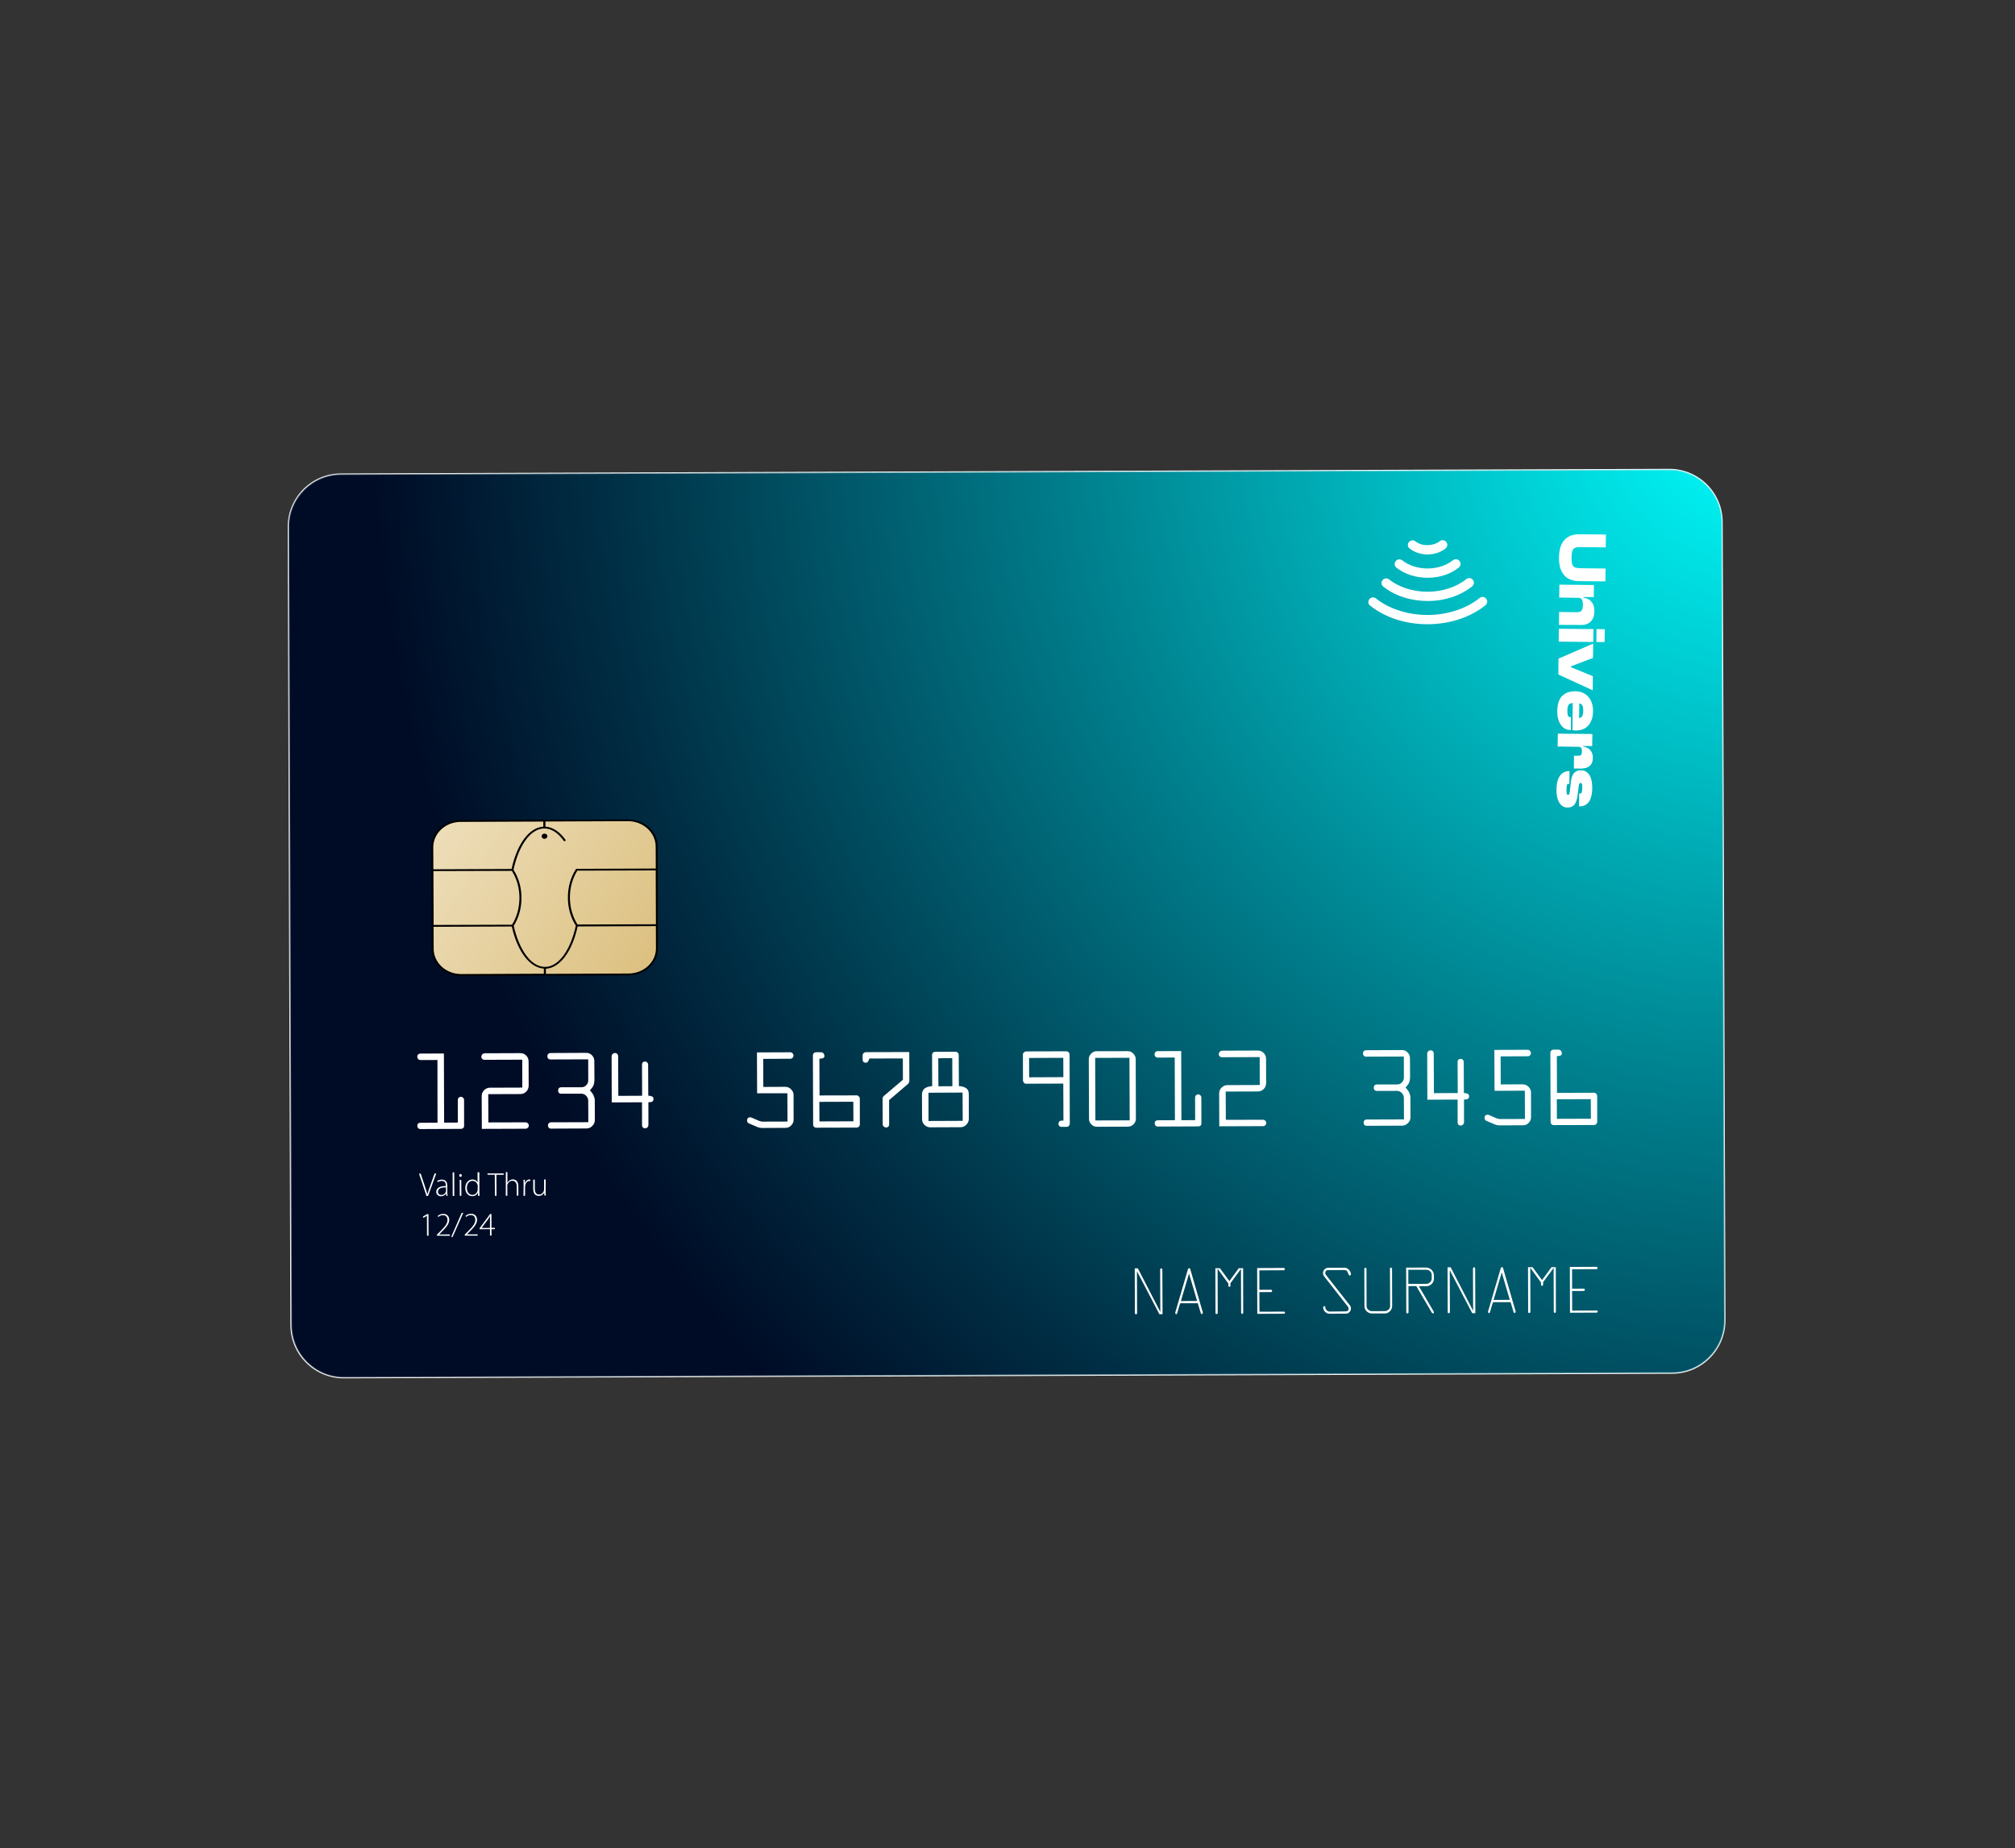 <svg width="931" height="854" viewBox="0 0 931 854" fill="none" xmlns="http://www.w3.org/2000/svg">
<rect x="0" y="0" width="931" height="854" fill="#333333" stroke="none"/>
<path d="M772.638 634.78L158.911 636.895C145.285 636.94 134.21 625.928 134.166 612.302L132.938 243.516C132.893 229.89 143.905 218.815 157.531 218.77L771.213 216.637C784.839 216.592 795.914 227.604 795.959 241.23L797.231 610.034C797.276 623.66 786.264 634.735 772.638 634.78Z" fill="white"/>
<path d="M158.945 636.548C145.515 636.618 134.601 625.721 134.531 612.291L133.258 243.487C133.188 230.057 144.085 219.143 157.515 219.072L771.241 216.957C784.671 216.886 795.585 227.784 795.656 241.214L796.928 610.018C796.999 623.448 786.102 634.362 772.672 634.432L158.945 636.548Z" fill="url(#paint0_radial_394_5138)"/>
<path d="M158.961 636.245C145.745 636.297 134.93 625.542 134.878 612.325L133.606 243.521C133.554 230.305 144.309 219.49 157.525 219.438L771.252 217.323C784.468 217.271 795.283 228.026 795.335 241.243L796.563 610.029C796.614 623.246 785.859 634.061 772.643 634.112L158.961 636.245Z" fill="url(#paint1_radial_394_5138)"/>
<path d="M290.987 450.259L212.526 450.538C205.552 450.575 199.885 444.94 199.893 437.985L199.713 391.985C199.677 385.012 205.311 379.345 212.267 379.353L290.728 379.074C297.701 379.037 303.369 384.672 303.361 391.627L303.54 437.626C303.577 444.6 297.96 450.222 290.987 450.259Z" fill="url(#paint2_linear_394_5138)"/>
<path d="M290.218 378.667L212.852 378.913C205.362 378.953 199.274 384.596 199.301 391.462L199.441 438.477C199.451 445.388 205.608 450.957 213.08 450.963L290.446 450.716C297.936 450.677 304.025 445.034 303.997 438.167L303.857 391.153C303.82 384.179 297.708 378.627 290.218 378.667ZM302.948 391.104L302.993 401.328L266.185 401.468L266.052 401.674C263.632 405.463 262.373 409.967 262.39 414.767C262.379 419.505 263.658 423.978 266.056 427.706C263.552 439.297 257.971 446.79 251.791 446.778C245.592 446.811 239.978 439.341 237.361 427.795C239.719 424.033 240.96 419.573 240.926 414.818C240.937 410.08 239.658 405.607 237.26 401.879C239.764 390.288 245.344 382.795 251.525 382.807C254.776 382.799 257.931 384.866 260.668 388.779L261.467 388.321C258.703 384.345 255.432 382.181 252.011 381.967L252.016 379.598L290.222 379.442C297.223 379.467 302.897 384.692 302.948 391.104ZM266.828 427.186C264.547 423.555 263.331 419.313 263.316 414.771C263.301 410.229 264.472 405.948 266.733 402.302L302.962 402.192L303.057 427.075L266.828 427.186ZM236.583 427.282L200.354 427.393L200.258 402.51L236.488 402.399C238.769 406.03 239.985 410.272 240 414.814C239.997 419.4 238.826 423.681 236.583 427.282ZM212.821 379.778L251.028 379.621L251.022 381.99C244.594 382.345 238.889 389.891 236.368 401.527L200.227 401.673L200.182 391.449C200.176 385.054 205.865 379.77 212.821 379.778ZM200.368 438.481L200.323 428.257L236.463 428.111C239.062 439.702 244.828 447.18 251.278 447.556L251.273 449.925L213.066 450.081C206.093 450.118 200.419 444.893 200.368 438.481ZM290.432 449.834L252.226 449.991L252.231 447.622C258.66 447.267 264.364 439.721 266.886 428.085L303.026 427.939L303.071 438.163C303.123 444.575 297.45 449.815 290.432 449.834Z" fill="black"/>
<path d="M251.565 385.193C250.834 385.215 250.259 385.761 250.253 386.429C250.248 387.097 250.856 387.646 251.586 387.624C252.316 387.602 252.892 387.056 252.898 386.388C252.903 385.72 252.295 385.171 251.565 385.193Z" fill="black"/>
<path d="M632.21 278.223C632.19 277.751 632.383 277.26 632.693 276.867C633.427 275.919 634.771 275.778 635.719 276.513C641.881 281.414 650.632 284.191 659.717 284.161C668.801 284.131 677.505 281.271 683.633 276.314C684.555 275.543 685.927 275.723 686.654 276.628C687.424 277.55 687.244 278.922 686.34 279.648C679.387 285.26 669.91 288.383 659.73 288.445C649.568 288.463 640.085 285.449 633.065 279.848C632.493 279.468 632.222 278.846 632.21 278.223Z" fill="white"/>
<path d="M638.3 269.437C638.279 268.965 638.473 268.474 638.782 268.081C639.517 267.133 640.861 266.992 641.809 267.726C646.397 271.389 652.909 273.439 659.669 273.421C666.428 273.404 672.936 271.276 677.477 267.601C678.399 266.83 679.772 267.01 680.498 267.915C681.269 268.837 681.089 270.209 680.184 270.935C674.819 275.265 667.52 277.7 659.682 277.705C651.845 277.711 644.574 275.362 639.154 271.062C638.582 270.682 638.312 270.06 638.3 269.437Z" fill="white"/>
<path d="M644.39 260.65C644.37 260.178 644.563 259.687 644.873 259.294C645.607 258.346 646.951 258.205 647.899 258.939C650.886 261.302 655.186 262.686 659.621 262.681C664.056 262.675 668.324 261.263 671.322 258.887C672.244 258.117 673.616 258.296 674.343 259.201C675.113 260.123 674.934 261.496 674.029 262.222C670.251 265.27 665.148 266.971 659.635 266.964C654.167 266.975 649.046 265.319 645.227 262.32C644.673 261.895 644.402 261.273 644.39 260.65Z" fill="white"/>
<path d="M650.48 251.864C650.46 251.392 650.653 250.901 650.963 250.507C651.697 249.559 653.041 249.419 653.989 250.153C655.402 251.277 657.463 251.934 659.591 251.896C661.72 251.858 663.774 251.224 665.201 250.085C666.124 249.314 667.496 249.494 668.222 250.399C668.993 251.321 668.813 252.693 667.909 253.42C665.718 255.186 662.811 256.154 659.649 256.197C656.506 256.196 653.579 255.249 651.379 253.507C650.763 253.109 650.492 252.487 650.48 251.864Z" fill="white"/>
<path d="M213.791 520.214C213.794 520.73 213.537 520.99 212.958 521.02L194.318 521.1C193.802 521.103 193.542 520.846 193.512 520.267C193.492 519.795 193.749 519.535 194.31 519.55L202.878 519.523L202.754 489.216L194.293 489.234C193.732 489.219 193.428 488.945 193.443 488.383C193.44 487.867 193.759 487.58 194.32 487.595L204.375 487.587L204.472 519.532L212.158 519.519L212.117 508.368C212.143 508.172 212.213 507.994 212.373 507.851C212.532 507.707 212.719 507.626 212.915 507.652C213.111 507.677 213.289 507.748 213.433 507.907C213.621 508.084 213.702 508.271 213.659 508.512L213.791 520.214Z" fill="white"/>
<path d="M212.926 521.626L194.286 521.706C193.404 521.719 192.813 521.126 192.817 520.199C192.804 519.318 193.362 518.816 194.244 518.803L202.143 518.77L202.116 489.79L194.323 489.813C193.397 489.809 192.806 489.215 192.81 488.289C192.796 487.407 193.39 486.816 194.361 486.838L205.101 486.79L205.198 518.736L211.548 518.712L211.519 508.185C211.518 507.926 211.614 507.552 211.968 507.176C212.27 506.934 212.581 506.799 212.946 506.788C213.204 506.787 213.579 506.882 213.955 507.237C214.259 507.511 214.421 507.884 214.414 508.294L214.432 520.157C214.428 521.083 213.852 521.63 212.926 521.626ZM194.19 520.379C194.19 520.379 194.234 520.397 194.297 520.37L212.919 520.334C213.026 520.325 213.071 520.342 213.088 520.298C213.088 520.298 213.106 520.253 213.079 520.191L213.061 508.328C213.078 508.283 213.034 508.266 213.007 508.204C212.98 508.141 212.935 508.124 212.935 508.124C212.935 508.124 212.873 508.151 212.855 508.195L212.873 520.058L203.896 520.079L203.799 488.133L194.412 488.147C194.261 488.139 194.199 488.166 194.199 488.166C194.199 488.166 194.181 488.21 194.208 488.273C194.217 488.379 194.244 488.442 194.244 488.442C194.244 488.442 194.289 488.459 194.396 488.45L203.525 488.437L203.638 520.08L194.402 520.102C194.358 520.084 194.295 520.112 194.295 520.112L194.278 520.156C194.163 520.317 194.207 520.335 194.19 520.379Z" fill="white"/>
<path d="M242.865 519.294C243.017 519.302 243.195 519.372 243.339 519.532C243.482 519.692 243.608 519.896 243.609 520.154C243.629 520.626 243.372 520.886 242.856 520.888L223.29 520.964L223.231 506.457C223.217 505.575 223.561 504.834 224.155 504.243C224.766 503.608 225.512 503.283 226.376 503.314L241.962 503.268L241.904 489.018L223.843 489.069C223.282 489.054 222.978 488.779 222.993 488.218C223.001 488.067 223.071 487.888 223.248 487.7C223.425 487.512 223.612 487.431 223.87 487.43L240.337 487.37C241.219 487.356 241.915 487.682 242.551 488.293C243.142 488.887 243.466 489.633 243.48 490.515L243.521 501.665C243.534 502.547 243.218 503.35 242.624 503.941C242.013 504.577 241.284 504.857 240.447 504.888L224.862 504.934L224.911 519.335L242.865 519.294Z" fill="white"/>
<path d="M242.85 521.556L222.616 521.627L222.563 506.452C222.557 505.418 222.927 504.481 223.68 503.747C224.433 503.013 225.321 502.59 226.399 502.602L241.316 502.55L241.293 489.654L223.9 489.71C222.974 489.706 222.383 489.112 222.387 488.186C222.403 487.883 222.526 487.571 222.818 487.222C223.11 486.873 223.528 486.728 223.955 486.69L240.422 486.631C241.455 486.625 242.392 486.994 243.127 487.747C243.861 488.501 244.222 489.416 244.227 490.449L244.268 501.599C244.256 502.677 243.887 503.614 243.178 504.366C242.47 505.118 241.537 505.523 240.504 505.529L225.586 505.581L225.646 518.646L242.933 518.599C243.236 518.615 243.548 518.738 243.852 519.013C244.085 519.208 244.309 519.554 244.339 520.133C244.263 520.979 243.687 521.525 242.85 521.556ZM223.918 520.284L242.861 520.22C242.906 520.238 242.906 520.238 242.923 520.193L242.941 520.149C242.931 520.042 242.931 520.042 242.887 520.024C242.842 520.007 242.798 519.989 242.815 519.945L224.237 519.998L224.195 505.187C223.992 505.571 223.896 505.946 223.872 506.4L223.918 520.284ZM225.063 504.292L240.39 504.247C240.862 504.227 241.307 504.144 241.671 503.875L226.344 503.92C225.872 503.94 225.471 504.04 225.063 504.292ZM242.583 489.389L242.636 502.864C242.821 502.524 242.873 502.132 242.897 501.678L242.856 490.528C242.818 490.1 242.701 489.745 242.583 489.389ZM223.697 488.393C223.697 488.393 223.742 488.41 223.848 488.401L241.562 488.317C241.223 488.131 240.804 488.018 240.394 488.011L223.927 488.071C223.82 488.081 223.82 488.081 223.758 488.108C223.678 488.179 223.66 488.224 223.66 488.224C223.67 488.331 223.652 488.375 223.697 488.393C223.652 488.375 223.652 488.375 223.697 488.393Z" fill="white"/>
<path d="M274.179 517.66C274.193 518.542 273.867 519.238 273.211 519.856C272.555 520.474 271.826 520.754 270.945 520.768L254.629 520.836C254.113 520.838 253.853 520.581 253.85 520.065C253.847 519.548 254.104 519.289 254.683 519.259L272.442 519.192L272.403 508.559C272.38 507.57 272.046 506.717 271.285 505.902C270.568 505.104 269.631 504.735 268.554 504.723L259.167 504.736C258.712 504.712 258.497 504.473 258.495 503.956C258.509 503.395 258.722 503.118 259.238 503.115L268.625 503.101C269.703 503.113 270.636 502.708 271.362 501.911C272.088 501.115 272.467 500.285 272.444 499.296L272.425 488.876L254.363 488.927C253.847 488.929 253.587 488.672 253.557 488.094C253.555 487.577 253.811 487.317 254.39 487.288L270.813 487.21C271.694 487.197 272.391 487.522 273.026 488.134C273.617 488.727 273.942 489.474 273.938 490.4L273.992 499.03C274.006 499.911 273.858 500.678 273.577 501.392C273.296 502.106 272.659 502.938 271.639 503.825C272.66 504.897 273.324 505.828 273.666 506.53C274.008 507.232 274.154 507.908 274.149 508.576L274.179 517.66Z" fill="white"/>
<path d="M270.939 521.436L254.624 521.504C253.742 521.517 253.196 520.941 253.182 520.06C253.169 519.178 253.762 518.587 254.689 518.591L271.824 518.537L271.78 508.571C271.794 507.752 271.451 507.05 270.851 506.349C270.233 505.694 269.475 505.395 268.61 505.364L259.223 505.377C258.556 505.372 257.877 505.002 257.889 503.924C257.874 502.784 258.593 502.397 259.261 502.403L268.648 502.389C269.574 502.393 270.321 502.068 270.887 501.415C271.499 500.78 271.78 500.066 271.793 499.246L271.769 489.494L254.375 489.55C253.494 489.564 252.903 488.97 252.907 488.044C252.893 487.162 253.487 486.571 254.413 486.575L270.836 486.498C271.869 486.492 272.761 486.844 273.495 487.597C274.23 488.35 274.608 489.221 274.596 490.299L274.651 498.928C274.647 499.855 274.491 500.773 274.192 501.531C273.929 502.201 273.371 502.961 272.583 503.784C273.399 504.724 273.964 505.514 274.261 506.198C274.613 507.006 274.831 507.762 274.808 508.475L274.838 517.559C274.843 518.592 274.429 519.512 273.676 520.246C272.888 521.069 272.017 521.448 270.939 521.436ZM254.528 520.177C254.528 520.177 254.572 520.195 254.634 520.168L270.95 520.1C271.36 520.107 271.76 520.007 272.089 519.827L254.695 519.883C254.589 519.892 254.544 519.874 254.526 519.919C254.526 519.919 254.509 519.964 254.536 520.026C254.501 520.115 254.545 520.133 254.528 520.177ZM259.199 504.131L268.586 504.117C269.877 504.11 270.931 504.577 271.808 505.489C272.641 506.384 273.101 507.442 273.116 508.582L273.17 518.913C273.418 518.546 273.531 518.127 273.511 517.655L273.481 508.571C273.478 508.054 273.359 507.441 273.044 506.801C272.729 506.161 272.137 505.309 271.143 504.299L270.668 503.803L271.165 503.329C272.104 502.513 272.706 501.771 272.952 501.146C273.198 500.521 273.328 499.799 273.324 499.024L273.27 490.395C273.259 490.03 273.203 489.647 273.068 489.336L273.112 499.302C273.127 500.442 272.66 501.495 271.837 502.408C270.969 503.303 269.911 503.763 268.62 503.769L259.233 503.783C259.188 503.766 259.188 503.766 259.171 503.81C259.171 503.81 259.136 503.899 259.145 504.006C259.217 504.086 259.217 504.086 259.199 504.131ZM254.262 488.268C254.262 488.268 254.306 488.286 254.369 488.259L272.065 488.219C271.681 488.016 271.306 487.92 270.852 487.896L254.429 487.973C254.323 487.983 254.278 487.965 254.26 488.01C254.26 488.01 254.243 488.055 254.27 488.117C254.235 488.206 254.262 488.268 254.262 488.268Z" fill="white"/>
<path d="M298.816 519.89C298.819 520.407 298.562 520.666 298.046 520.669C297.574 520.689 297.314 520.433 297.329 519.871L297.279 508.614L283.288 508.67L283.223 488.026C283.205 487.812 283.337 487.607 283.514 487.419C283.736 487.249 283.923 487.167 284.181 487.166C284.377 487.192 284.555 487.262 284.699 487.422C284.842 487.581 284.906 487.812 284.934 488.133L285.016 507.031L297.306 506.975L297.245 491.951C297.242 491.435 297.499 491.175 297.971 491.155C298.167 491.18 298.345 491.251 298.506 491.366C298.649 491.525 298.775 491.729 298.75 491.925L298.811 506.95C299.434 506.938 299.933 506.979 300.281 507.013C300.628 507.047 300.851 507.135 300.968 507.232C301.084 507.33 301.155 507.409 301.165 507.516C301.174 507.623 301.157 507.668 301.184 507.73C301.195 508.095 301.107 508.318 300.92 508.399C300.716 508.525 300.396 508.553 299.968 508.591L298.828 508.606L298.816 519.89Z" fill="white"/>
<path d="M298.04 521.338C297.159 521.351 296.657 520.793 296.643 519.911L296.632 509.34L282.641 509.395L282.582 488.083C282.599 487.781 282.668 487.344 283.129 486.958C283.448 486.672 283.803 486.554 284.213 486.561C284.471 486.559 284.846 486.655 285.222 487.01C285.464 487.311 285.626 487.684 285.602 488.139L285.689 506.369L296.688 506.32L296.621 491.964C296.608 491.082 297.139 490.518 298.021 490.505C298.386 490.494 298.698 490.617 299.002 490.892C299.307 491.166 299.469 491.539 299.462 491.949L299.529 506.305C299.894 506.294 300.179 506.355 300.42 506.399C300.857 506.467 301.169 506.591 301.419 506.741C301.83 507.006 301.903 507.344 301.922 507.557L301.941 507.771C301.963 508.501 301.626 508.832 301.342 509.03C301.058 509.227 300.613 509.31 300.052 509.295L299.58 509.315L299.591 519.887C299.498 520.778 298.967 521.342 298.04 521.338ZM297.989 520.029C298.033 520.046 298.14 520.037 298.158 519.992C298.158 519.992 298.175 519.948 298.148 519.885L298.086 508.005L299.894 507.995C300.214 507.967 300.366 507.975 300.473 507.966C300.473 507.966 300.49 507.921 300.463 507.859C300.418 507.841 300.285 507.789 300.133 507.78C299.848 507.72 299.393 507.695 298.77 507.708L298.102 507.702L298.091 492.027C298.108 491.983 298.108 491.983 298.064 491.965C297.948 491.868 297.93 491.913 297.93 491.913C297.93 491.913 297.912 491.957 297.939 492.019L297.995 507.712L284.325 507.739L284.248 488.173C284.239 488.066 284.229 487.959 284.202 487.897C284.158 487.879 284.113 487.862 283.971 487.96C283.909 487.987 283.891 488.032 283.891 488.032L283.961 508.008L297.952 507.952L298.015 519.833C297.962 519.967 298.006 519.984 297.989 520.029Z" fill="white"/>
<path d="M366.098 517.373C366.111 518.254 365.785 518.951 365.174 519.586C364.58 520.177 363.834 520.502 362.97 520.471L352.23 520.518C351.303 520.514 350.447 520.332 349.768 519.961L346.323 518.501C346.011 518.378 345.796 518.139 345.802 517.729C345.8 517.212 346.012 516.935 346.484 516.915C346.742 516.913 347.099 517.054 347.483 517.257L350.349 518.489C351.152 518.805 351.767 518.944 352.239 518.924L364.467 518.895L364.418 504.494L350.427 504.55L350.379 487.005L365.145 486.946C365.359 486.927 365.564 487.059 365.707 487.219C365.851 487.378 365.914 487.61 365.951 487.779C365.943 487.93 365.872 488.108 365.802 488.287C365.67 488.493 365.483 488.574 365.18 488.557L351.964 488.609L352.003 502.903L362.895 502.864C363.67 502.86 364.429 503.158 365.047 503.814C365.682 504.425 366.007 505.172 366.02 506.053L366.098 517.373Z" fill="white"/>
<path d="M363.009 521.157L352.269 521.204C351.236 521.21 350.29 520.992 349.478 520.569L346.077 519.126C345.524 518.96 345.174 518.409 345.179 517.741C345.191 516.664 345.866 516.259 346.534 516.265C346.899 516.254 347.363 516.385 347.863 516.685L350.684 517.899C351.532 518.233 352.031 518.275 352.289 518.274L363.849 518.24L363.789 505.175L349.815 505.186L349.734 486.288L365.168 486.233C365.578 486.24 365.979 486.398 366.248 486.762C366.49 487.063 366.608 487.419 366.636 487.74C366.638 487.998 366.559 488.328 366.347 488.605C366.215 488.811 365.905 489.204 365.175 489.226L352.626 489.283L352.677 502.241L362.901 502.196C363.871 502.218 364.764 502.569 365.498 503.322C366.277 504.093 366.656 504.964 366.661 505.997L366.676 517.343C366.682 518.376 366.33 519.269 365.577 520.003C364.975 520.745 364.06 521.106 363.009 521.157ZM346.523 517.601C346.506 517.645 346.506 517.645 346.515 517.752C346.525 517.859 346.552 517.921 346.552 517.921L346.641 517.956L350.086 519.417C350.765 519.787 351.487 519.917 352.307 519.93L363.047 519.883C363.457 519.89 363.812 519.772 364.168 519.654L352.35 519.69C351.833 519.692 351.129 519.518 350.263 519.229L347.353 517.979C346.781 517.599 346.585 517.574 346.523 517.601ZM365.124 504.927L365.204 518.464C365.389 518.125 365.423 517.777 365.43 517.368L365.414 506.021C365.377 505.594 365.304 505.256 365.124 504.927ZM351.162 503.861L364.076 503.793C363.736 503.608 363.362 503.512 362.952 503.505L351.392 503.539L351.346 487.954L365.23 487.907C365.275 487.925 365.292 487.88 365.292 487.88C365.327 487.791 365.345 487.746 365.345 487.746C365.345 487.746 365.318 487.684 365.246 487.604L351.104 487.652L351.162 503.861Z" fill="white"/>
<path d="M396.586 519.537C396.56 519.733 396.49 519.911 396.33 520.055C396.153 520.242 395.966 520.324 395.815 520.316L377.237 520.369C376.676 520.354 376.372 520.079 376.386 519.518L376.272 487.617C376.298 487.421 376.368 487.243 376.483 487.082C376.643 486.938 376.847 486.813 377.15 486.829L379.412 486.844C379.715 486.86 379.92 486.992 380.073 487.259C380.226 487.525 380.289 487.756 380.264 487.952C380.256 488.104 380.158 488.22 379.954 488.346C379.75 488.472 379.26 488.537 378.503 488.496L377.88 488.508L377.949 506.783L395.797 506.752C395.948 506.76 396.127 506.83 396.27 506.99C396.458 507.167 396.522 507.398 396.505 507.701L396.586 519.537ZM394.987 518.752L394.95 508.377L377.922 508.422L377.959 518.797L394.987 518.752Z" fill="white"/>
<path d="M395.792 521.028L377.214 521.081C376.288 521.077 375.697 520.484 375.701 519.558L375.587 487.657C375.576 487.291 375.699 486.979 375.973 486.675C376.168 486.442 376.514 486.218 377.138 486.206L379.4 486.22C379.961 486.235 380.372 486.5 380.651 486.971C380.813 487.344 380.903 487.637 380.932 487.958C380.951 488.172 380.82 488.635 380.287 488.941C380.083 489.067 379.682 489.167 378.587 489.199L378.65 506.183L395.829 506.146C396.15 506.118 396.489 506.303 396.794 506.577C397.026 506.772 397.233 507.163 397.263 507.742L397.281 519.604C397.282 519.863 397.186 520.237 396.832 520.613C396.45 520.927 396.05 521.027 395.792 521.028ZM377.073 519.737C377.073 519.737 377.118 519.755 377.225 519.746L395.803 519.692C395.803 519.692 395.803 519.692 395.883 519.621C395.9 519.576 395.962 519.549 395.962 519.549L395.927 507.731C395.917 507.624 395.908 507.517 395.863 507.5C395.819 507.482 395.836 507.437 395.792 507.42L377.365 507.481L377.307 487.87L378.598 487.863C379.221 487.851 379.542 487.823 379.649 487.813C379.622 487.751 379.594 487.689 379.567 487.627L377.261 487.594C377.154 487.604 377.092 487.631 377.092 487.631C377.074 487.675 377.012 487.702 377.056 487.72L377.171 519.621C377.046 519.675 377.073 519.737 377.073 519.737ZM395.65 519.426L377.268 519.505L377.242 507.793L395.624 507.715L395.65 519.426ZM378.615 518.18L394.307 518.124L394.26 509.084L378.567 509.14L378.615 518.18Z" fill="white"/>
<path d="M410.167 519.474C410.152 520.035 409.895 520.295 409.379 520.297C409.121 520.299 408.897 520.211 408.71 520.034C408.522 519.857 408.44 519.67 408.484 519.429L408.423 507.807C408.429 507.397 408.552 507.085 408.774 506.915L417.844 499.199L417.787 488.352L401.124 488.386C400.888 489.117 400.721 489.67 400.571 489.921C400.421 490.171 400.217 490.296 400.003 490.315C399.442 490.301 399.183 490.044 399.18 489.527L399.161 487.612C399.142 487.399 399.274 487.193 399.452 487.005C399.629 486.817 399.86 486.754 400.074 486.735L419.453 486.74L419.502 499.44C419.504 499.698 419.398 499.966 419.186 500.243L410.178 507.932L410.167 519.474Z" fill="white"/>
<path d="M409.418 520.983C409.008 520.976 408.607 520.818 408.303 520.544C407.998 520.269 407.836 519.896 407.843 519.486L407.782 507.864C407.769 507.241 407.963 506.75 408.344 506.436L417.175 498.935L417.141 489.077L401.662 489.113C401.496 489.667 401.338 490.068 401.188 490.318C400.835 490.952 400.328 491.062 400.07 491.063C399.143 491.059 398.535 490.51 398.584 489.602L398.565 487.687C398.571 487.277 398.729 486.876 399.049 486.589C399.368 486.302 399.723 486.185 400.088 486.174L420.109 486.122L420.153 499.49C420.146 499.899 419.97 500.346 419.661 500.739L419.581 500.811L410.794 508.329L410.818 519.524C410.849 520.361 410.3 520.97 409.418 520.983ZM400.64 487.783L418.443 487.734L418.479 499.552L409.231 507.456C409.151 507.528 409.143 507.679 409.135 507.83L409.196 519.453C409.179 519.497 409.223 519.515 409.25 519.577C409.295 519.595 409.322 519.657 409.429 519.647C409.474 519.665 409.536 519.638 409.536 519.638C409.536 519.638 409.553 519.593 409.544 519.486L409.508 507.668L418.694 499.791C418.773 499.72 418.826 499.586 418.817 499.479L418.762 487.447L400.095 487.465C400.051 487.448 399.988 487.475 399.909 487.546C399.829 487.618 399.829 487.618 399.873 487.636L399.892 489.55C399.875 489.595 399.902 489.657 399.902 489.657C399.902 489.657 399.947 489.675 400.009 489.648L400.026 489.603C400.079 489.469 400.264 489.13 400.527 488.202L400.64 487.783Z" fill="white"/>
<path d="M447.035 517.09C447.048 517.971 446.722 518.668 446.067 519.286C445.411 519.904 444.682 520.184 443.863 520.17L429.871 520.226C428.99 520.239 428.276 519.958 427.64 519.347C427.005 518.736 426.725 518.007 426.694 517.17L426.651 505.762C426.641 505.396 426.719 505.066 426.797 504.737C426.893 504.362 427.079 504.023 427.398 503.736C427.734 503.405 428.187 503.171 428.792 502.945C429.396 502.719 430.251 502.643 431.346 502.611L431.302 487.542C431.3 487.025 431.557 486.766 432.135 486.736L441.433 486.687C441.647 486.668 441.852 486.801 442.04 486.978C442.228 487.155 442.292 487.386 442.311 487.6L442.372 502.624C443.36 502.601 444.145 502.704 444.742 502.888C445.34 503.072 445.813 503.309 446.162 503.602C446.511 503.894 446.736 504.24 446.791 504.622C446.891 505.023 446.947 505.405 446.913 505.753L447.035 517.09ZM445.466 518.585L445.417 504.184L428.327 504.256L428.376 518.657L445.466 518.585ZM440.733 502.597L440.694 488.303L432.901 488.326L432.94 502.62L440.733 502.597Z" fill="white"/>
<path d="M443.902 520.855L429.911 520.911C428.878 520.917 427.94 520.547 427.189 519.839C426.437 519.13 426.031 518.197 426.026 517.164L425.983 505.756C425.99 505.346 426.042 504.954 426.155 504.535C426.286 504.071 426.569 503.615 426.941 503.195C427.357 502.792 427.89 502.486 428.601 502.251C429.143 502.052 429.847 501.968 430.701 501.892L430.652 487.492C430.639 486.61 431.232 486.019 432.158 486.023L441.456 485.974C441.866 485.981 442.267 486.139 442.554 486.458C442.841 486.777 442.958 487.133 442.969 487.498L443.036 501.854C443.793 501.895 444.426 501.989 444.934 502.138C445.621 502.357 446.184 502.63 446.604 503.002C447.07 503.392 447.348 503.862 447.458 504.369C447.54 504.814 447.623 505.259 447.616 505.669L447.631 517.015C447.636 518.048 447.223 518.968 446.47 519.702C445.761 520.454 444.89 520.832 443.902 520.855ZM428.78 519.332C429.12 519.517 429.512 519.568 429.921 519.575L443.913 519.519C444.322 519.526 444.66 519.453 444.989 519.273L428.78 519.332ZM427.633 504.447C427.536 504.563 427.483 504.697 427.43 504.831C427.369 505.116 427.309 505.401 427.292 505.704L427.335 517.113C427.31 517.567 427.41 517.967 427.635 518.314L427.633 504.447ZM446.087 504.448L446.159 518.136C446.344 517.797 446.422 517.467 446.429 517.057L446.414 505.711C446.43 505.408 446.357 505.07 446.284 504.732C446.168 504.634 446.141 504.572 446.087 504.448ZM429.005 517.977L444.804 517.912L444.744 504.847L428.989 504.93L429.005 517.977ZM428.786 503.612L444.737 503.555C444.692 503.538 444.648 503.52 444.559 503.485C444.005 503.319 443.31 503.251 442.384 503.247L441.716 503.242L441.66 487.549C441.678 487.505 441.651 487.443 441.579 487.363C441.508 487.283 441.508 487.283 441.49 487.328L432.192 487.377C432.085 487.386 432.041 487.368 432.023 487.413C432.023 487.413 432.006 487.458 432.033 487.52L432.071 503.257L431.403 503.251C430.37 503.257 429.605 503.368 429.018 503.549C428.973 503.531 428.911 503.558 428.786 503.612ZM441.396 503.27L432.267 503.282L432.221 487.697L441.349 487.685L441.396 503.27ZM433.569 501.94L440.026 501.906L439.976 488.948L433.519 488.982L433.569 501.94Z" fill="white"/>
<path d="M493.563 519.231C493.565 519.748 493.308 520.008 492.837 520.028L490.467 520.023C490.165 520.006 489.941 519.918 489.86 519.732C489.735 519.528 489.698 519.359 489.706 519.207C489.759 519.073 489.812 518.939 489.847 518.85C489.882 518.761 489.917 518.672 490.041 518.618C490.166 518.564 490.335 518.527 490.655 518.499C490.976 518.47 491.386 518.477 492.009 518.465L491.93 500.083L474.172 500.15C473.913 500.151 473.69 500.063 473.564 499.859C473.421 499.699 473.358 499.468 473.339 499.255L473.321 487.392C473.319 487.133 473.407 486.91 473.611 486.785C473.771 486.641 474.002 486.578 474.216 486.559L492.794 486.506C492.945 486.514 493.124 486.584 493.267 486.744C493.41 486.903 493.536 487.107 493.538 487.366L493.563 519.231ZM491.975 498.4L491.947 488.131L474.857 488.203L474.884 498.472L491.975 498.4Z" fill="white"/>
<path d="M492.831 520.696L490.462 520.691C489.732 520.712 489.391 520.269 489.265 520.065C489.086 519.736 489.022 519.505 489.038 519.202L489.046 519.05L489.099 518.917C489.152 518.783 489.187 518.693 489.187 518.693C489.248 518.408 489.443 518.176 489.726 517.978C489.913 517.897 490.206 517.806 490.616 517.813C490.83 517.794 491.044 517.775 491.346 517.791L491.274 500.701L474.139 500.756C473.667 500.776 473.283 500.573 473.014 500.209C472.772 499.908 472.655 499.552 472.644 499.187L472.626 487.324C472.605 486.852 472.808 486.468 473.172 486.199C473.474 485.957 473.829 485.839 474.194 485.829L492.772 485.775C493.075 485.792 493.387 485.915 493.692 486.189C493.924 486.384 494.149 486.73 494.179 487.309L494.275 519.255C494.2 520.101 493.668 520.665 492.831 520.696ZM490.366 519.364L490.411 519.382L492.78 519.387C492.824 519.405 492.824 519.405 492.842 519.36C492.842 519.36 492.86 519.315 492.833 519.253L492.753 487.263C492.744 487.156 492.744 487.156 492.699 487.138C492.628 487.059 492.628 487.059 492.628 487.059L474.139 487.147C474.094 487.129 474.032 487.156 473.952 487.228C473.952 487.228 473.935 487.273 473.917 487.317L473.935 499.18C473.917 499.225 473.945 499.287 474.016 499.367C474.016 499.367 474.061 499.384 474.105 499.402L492.532 499.341L492.6 519.058L491.932 519.053C491.353 519.083 490.899 519.059 490.623 519.105C490.516 519.114 490.409 519.123 490.347 519.15C490.33 519.195 490.33 519.195 490.312 519.24C490.339 519.302 490.384 519.319 490.366 519.364ZM492.637 499.073L474.211 499.134L474.194 487.53L492.621 487.468L492.637 499.073ZM475.513 497.792L491.312 497.726L491.274 488.794L475.475 488.859L475.513 497.792Z" fill="white"/>
<path d="M524.134 516.996C524.138 517.771 523.875 518.44 523.281 519.031C522.732 519.639 522.003 519.919 521.122 519.933L506.765 519.999C505.884 520.013 505.187 519.687 504.614 519.049C504.041 518.411 503.788 517.744 503.766 517.014L503.665 489.397C503.661 488.622 503.969 487.97 504.563 487.379C505.157 486.788 505.841 486.491 506.633 486.442L521.079 486.41C521.809 486.389 522.461 486.697 523.052 487.291C523.643 487.884 523.94 488.569 523.962 489.299L524.134 516.996ZM522.618 518.357L522.522 488.113L505.387 488.167L505.483 518.412L522.618 518.357Z" fill="white"/>
<path d="M521.116 520.601L506.822 520.641C505.789 520.646 504.87 520.232 504.18 519.497C503.49 518.761 503.156 517.908 503.16 516.982L503.059 489.364C503.064 488.438 503.398 487.59 504.151 486.856C504.859 486.104 505.73 485.725 506.701 485.747L521.146 485.716C522.028 485.702 522.858 486.081 523.61 486.789C524.344 487.542 524.696 488.351 524.737 489.295L524.82 516.957C524.816 517.883 524.482 518.731 523.791 519.438C523.082 520.19 522.211 520.568 521.116 520.601ZM505.736 519.079C506.031 519.246 506.406 519.342 506.815 519.349L521.172 519.283C521.581 519.289 521.937 519.172 522.248 519.036L505.736 519.079ZM504.648 488.341C504.463 488.68 504.322 489.037 504.333 489.402L504.434 517.019C504.427 517.429 504.545 517.785 504.769 518.131L504.648 488.341ZM523.156 488.466L523.266 517.891C523.372 517.623 523.45 517.293 523.466 516.991L523.383 489.329C523.355 489.008 523.309 488.732 523.156 488.466ZM506.112 517.732L521.956 517.684L521.848 488.776L506.005 488.823L506.112 517.732ZM505.499 487.49L522.224 487.429C521.858 487.181 521.501 487.041 521.136 487.052L506.69 487.083C506.263 487.121 505.863 487.221 505.499 487.49Z" fill="white"/>
<path d="M554.479 519C554.482 519.517 554.225 519.777 553.646 519.806L535.006 519.887C534.49 519.889 534.23 519.632 534.2 519.054C534.18 518.582 534.437 518.322 534.998 518.337L543.566 518.31L543.442 488.003L534.981 488.021C534.42 488.006 534.116 487.731 534.13 487.17C534.128 486.654 534.447 486.367 535.008 486.382L545.063 486.374L545.16 518.319L552.846 518.305L552.805 507.155C552.831 506.959 552.901 506.781 553.06 506.637C553.22 506.494 553.407 506.413 553.62 506.394C553.816 506.42 553.995 506.49 554.138 506.65C554.326 506.827 554.407 507.013 554.364 507.254L554.479 519Z" fill="white"/>
<path d="M553.641 520.474L535.001 520.554C534.119 520.568 533.528 519.974 533.532 519.048C533.519 518.166 534.077 517.665 534.959 517.651L542.858 517.618L542.769 488.665L534.976 488.688C534.05 488.684 533.459 488.091 533.463 487.164C533.449 486.283 534.043 485.692 535.014 485.713L545.754 485.666L545.851 517.612L552.201 517.587L552.172 507.06C552.171 506.802 552.267 506.427 552.621 506.051C552.923 505.809 553.234 505.674 553.599 505.663C553.857 505.662 554.232 505.758 554.607 506.112C554.912 506.387 555.074 506.76 555.067 507.17L555.085 519.033C555.143 519.932 554.567 520.478 553.641 520.474ZM534.922 519.183C534.922 519.183 534.967 519.201 535.029 519.174L553.669 519.093C553.776 519.084 553.821 519.101 553.838 519.057C553.838 519.057 553.856 519.012 553.829 518.95L553.811 507.087C553.829 507.043 553.784 507.025 553.757 506.963C553.73 506.901 553.685 506.883 553.685 506.883C553.685 506.883 553.623 506.91 553.605 506.955L553.623 518.818L544.646 518.838L544.549 486.892L535.162 486.906C535.011 486.898 534.949 486.925 534.949 486.925C534.949 486.925 534.931 486.97 534.958 487.032C534.968 487.139 534.995 487.201 534.995 487.201C534.995 487.201 535.039 487.218 535.146 487.209L544.275 487.197L544.388 518.839L535.152 518.861C535.108 518.844 535.046 518.871 535.046 518.871L535.028 518.915C534.895 519.121 534.922 519.183 534.922 519.183Z" fill="white"/>
<path d="M583.535 518.126C583.687 518.134 583.865 518.204 584.008 518.364C584.152 518.523 584.278 518.727 584.279 518.986C584.299 519.458 584.042 519.717 583.526 519.72L563.959 519.796L563.901 505.288C563.887 504.407 564.231 503.666 564.824 503.075C565.436 502.439 566.182 502.115 567.046 502.146L582.632 502.1L582.574 487.85L564.513 487.901C563.952 487.886 563.648 487.611 563.662 487.05C563.671 486.899 563.741 486.72 563.918 486.532C564.095 486.344 564.282 486.263 564.54 486.262L581.007 486.202C581.889 486.188 582.585 486.514 583.221 487.125C583.812 487.719 584.136 488.465 584.15 489.347L584.191 500.497C584.204 501.379 583.888 502.182 583.294 502.773C582.683 503.408 581.954 503.688 581.117 503.72L565.532 503.766L565.581 518.167L583.535 518.126Z" fill="white"/>
<path d="M583.582 520.361L563.348 520.432L563.295 505.256C563.29 504.223 563.659 503.286 564.412 502.552C565.165 501.817 566.053 501.394 567.131 501.406L582.049 501.354L582.025 488.459L564.632 488.514C563.706 488.51 563.115 487.917 563.119 486.991C563.135 486.688 563.258 486.375 563.55 486.026C563.842 485.678 564.26 485.533 564.687 485.495L581.154 485.435C582.187 485.43 583.125 485.799 583.859 486.552C584.593 487.305 584.954 488.22 584.96 489.254L585 500.404C584.988 501.481 584.619 502.419 583.911 503.17C583.202 503.922 582.269 504.328 581.236 504.333L566.319 504.385L566.378 517.45L583.665 517.404C583.968 517.42 584.28 517.543 584.584 517.817C584.817 518.012 585.041 518.358 585.071 518.937C584.978 519.828 584.402 520.374 583.582 520.361ZM564.65 519.089L583.593 519.025C583.638 519.043 583.638 519.043 583.655 518.998L583.673 518.953C583.664 518.846 583.664 518.846 583.619 518.829C583.574 518.811 583.53 518.794 583.547 518.749L564.969 518.802L564.927 503.992C564.724 504.376 564.628 504.75 564.604 505.205L564.65 519.089ZM565.778 503.141L581.105 503.096C581.577 503.076 582.022 502.993 582.385 502.724L567.058 502.769C566.604 502.745 566.186 502.89 565.778 503.141ZM583.253 488.221L583.306 501.695C583.491 501.356 583.543 500.964 583.567 500.509L583.526 489.359C583.533 488.949 583.433 488.549 583.253 488.221ZM564.367 487.224C564.367 487.224 564.412 487.242 564.518 487.233L582.232 487.148C581.893 486.963 581.474 486.849 581.064 486.843L564.597 486.903C564.49 486.912 564.49 486.912 564.428 486.939C564.348 487.011 564.33 487.055 564.33 487.055C564.34 487.162 564.385 487.18 564.367 487.224Z" fill="white"/>
<path d="M650.972 516.391C650.985 517.272 650.66 517.969 650.004 518.587C649.348 519.205 648.619 519.485 647.738 519.498L631.422 519.566C630.905 519.569 630.646 519.312 630.643 518.795C630.64 518.279 630.897 518.019 631.476 517.99L649.234 517.923L649.196 507.289C649.173 506.301 648.839 505.447 648.078 504.632C647.361 503.834 646.424 503.465 645.346 503.453L636.049 503.502C635.594 503.478 635.379 503.238 635.377 502.722C635.391 502.161 635.604 501.883 636.12 501.881L645.507 501.867C646.585 501.879 647.518 501.473 648.244 500.677C648.97 499.88 649.349 499.05 649.326 498.062L649.307 487.642L631.245 487.692C630.729 487.695 630.469 487.438 630.439 486.859C630.437 486.343 630.694 486.083 631.272 486.053L647.695 485.976C648.576 485.962 649.273 486.288 649.908 486.899C650.499 487.493 650.824 488.239 650.82 489.166L650.874 497.795C650.888 498.677 650.74 499.444 650.459 500.158C650.178 500.872 649.541 501.703 648.521 502.59C649.542 503.663 650.206 504.594 650.548 505.296C650.89 505.998 651.037 506.674 651.031 507.342L650.972 516.391Z" fill="white"/>
<path d="M647.794 520.139L631.479 520.207C630.597 520.221 630.051 519.645 630.037 518.763C630.024 517.882 630.617 517.291 631.544 517.295L648.679 517.24L648.635 507.274C648.649 506.455 648.306 505.753 647.706 505.053C647.088 504.397 646.329 504.098 645.465 504.067L636.078 504.081C635.41 504.076 634.732 503.705 634.744 502.627C634.729 501.487 635.448 501.101 636.116 501.106L645.503 501.092C646.429 501.096 647.176 500.772 647.742 500.119C648.354 499.483 648.635 498.769 648.648 497.95L648.624 488.198L631.23 488.254C630.349 488.267 629.758 487.673 629.762 486.747C629.748 485.866 630.342 485.275 631.268 485.279L647.691 485.201C648.724 485.196 649.616 485.547 650.35 486.3C651.085 487.054 651.463 487.924 651.451 489.002L651.506 497.632C651.502 498.558 651.346 499.476 651.047 500.235C650.784 500.904 650.226 501.664 649.438 502.488C650.254 503.427 650.819 504.217 651.116 504.901C651.468 505.71 651.686 506.466 651.663 507.178L651.693 516.262C651.698 517.296 651.284 518.215 650.531 518.949C649.743 519.773 648.827 520.134 647.794 520.139ZM631.383 518.881C631.383 518.881 631.427 518.898 631.489 518.871L647.805 518.803C648.215 518.81 648.615 518.71 648.944 518.53L631.55 518.586C631.444 518.596 631.399 518.578 631.381 518.623C631.381 518.623 631.364 518.667 631.391 518.729C631.356 518.819 631.338 518.863 631.383 518.881ZM636.054 502.834L645.441 502.82C646.732 502.814 647.786 503.28 648.663 504.193C649.496 505.088 649.956 506.145 649.971 507.285L650.025 517.616C650.273 517.25 650.386 516.83 650.366 516.359L650.336 507.274C650.333 506.758 650.214 506.144 649.899 505.504C649.584 504.865 648.992 504.013 647.998 503.003L647.523 502.507L648.02 502.032C648.959 501.217 649.561 500.474 649.807 499.85C650.053 499.225 650.183 498.503 650.179 497.728L650.125 489.098C650.114 488.733 650.058 488.35 649.923 488.039L649.967 498.005C649.982 499.145 649.515 500.198 648.692 501.111C647.824 502.006 646.766 502.466 645.475 502.473L636.088 502.487C636.043 502.469 636.043 502.469 636.026 502.514C636.026 502.514 635.991 502.603 636 502.71C636.027 502.772 636.009 502.817 636.054 502.834ZM631.117 486.972C631.117 486.972 631.161 486.989 631.224 486.962L648.92 486.923C648.536 486.72 648.161 486.624 647.707 486.599L631.284 486.677C631.178 486.686 631.133 486.669 631.115 486.713C631.115 486.713 631.098 486.758 631.125 486.82C631.09 486.909 631.072 486.954 631.117 486.972C631.099 487.016 631.099 487.016 631.117 486.972Z" fill="white"/>
<path d="M675.671 518.594C675.674 519.111 675.417 519.371 674.9 519.373C674.429 519.394 674.169 519.137 674.184 518.576L674.134 507.319L660.142 507.374L660.078 486.73C660.059 486.517 660.192 486.311 660.369 486.123C660.591 485.953 660.777 485.872 661.036 485.87C661.232 485.896 661.41 485.966 661.553 486.126C661.697 486.285 661.76 486.517 661.789 486.837L661.87 505.735L674.16 505.68L674.099 490.655C674.097 490.139 674.353 489.879 674.825 489.859C675.021 489.885 675.2 489.955 675.361 490.07C675.504 490.229 675.63 490.434 675.604 490.63L675.665 505.654C676.289 505.642 676.788 505.684 677.135 505.717C677.483 505.751 677.706 505.839 677.822 505.936C677.939 506.034 678.01 506.114 678.02 506.22C678.029 506.327 678.012 506.372 678.039 506.434C678.049 506.799 677.962 507.022 677.775 507.103C677.571 507.229 677.25 507.258 676.823 507.295L675.683 507.31L675.671 518.594Z" fill="white"/>
<path d="M674.878 520.086C673.996 520.099 673.494 519.541 673.481 518.659L673.47 508.088L659.479 508.143L659.42 486.831C659.436 486.529 659.505 486.092 659.966 485.706C660.285 485.42 660.641 485.302 661.051 485.309C661.309 485.308 661.683 485.404 662.059 485.758C662.301 486.059 662.464 486.433 662.439 486.887L662.526 505.117L673.525 505.068L673.459 490.712C673.445 489.83 673.976 489.266 674.858 489.253C675.223 489.242 675.535 489.365 675.84 489.64C676.144 489.914 676.306 490.287 676.299 490.697L676.366 505.053C676.731 505.042 677.016 505.103 677.257 505.147C677.694 505.216 678.006 505.339 678.256 505.489C678.668 505.754 678.741 506.092 678.759 506.305L678.778 506.519C678.8 507.249 678.463 507.58 678.179 507.778C677.895 507.975 677.451 508.058 676.889 508.043L676.418 508.063L676.429 518.635C676.353 519.481 675.759 520.072 674.878 520.086ZM674.844 518.732C674.888 518.75 674.995 518.74 675.013 518.696C675.013 518.696 675.03 518.651 675.003 518.589L674.941 506.708L676.749 506.699C677.069 506.671 677.221 506.679 677.328 506.669C677.328 506.669 677.345 506.625 677.318 506.562C677.273 506.545 677.14 506.492 676.988 506.484C676.703 506.423 676.248 506.399 675.625 506.411L674.957 506.406L674.901 490.713C674.919 490.669 674.919 490.669 674.874 490.651C674.758 490.554 674.74 490.598 674.74 490.598C674.74 490.598 674.723 490.643 674.75 490.705L674.806 506.397L661.18 506.442L661.103 486.876C661.094 486.769 661.084 486.662 661.057 486.6C661.013 486.583 660.968 486.565 660.826 486.664C660.764 486.691 660.746 486.735 660.746 486.735L660.816 506.711L674.807 506.656L674.87 518.536C674.817 518.67 674.799 518.715 674.844 518.732Z" fill="white"/>
<path d="M706.83 516.176C706.844 517.058 706.518 517.754 705.906 518.39C705.313 518.981 704.566 519.305 703.702 519.274L692.962 519.322C692.036 519.318 691.18 519.135 690.501 518.765L687.055 517.305C686.743 517.181 686.528 516.942 686.535 516.532C686.532 516.016 686.744 515.739 687.216 515.718C687.475 515.717 687.832 515.858 688.216 516.06L691.081 517.292C691.884 517.609 692.499 517.748 692.971 517.728L705.199 517.699L705.15 503.298L691.159 503.354L691.111 485.809L705.877 485.749C706.091 485.73 706.296 485.863 706.44 486.022C706.583 486.182 706.647 486.413 706.683 486.582C706.675 486.734 706.605 486.912 706.534 487.09C706.402 487.296 706.215 487.377 705.912 487.361L692.696 487.413L692.736 501.707L703.628 501.667C704.402 501.663 705.161 501.962 705.779 502.618C706.415 503.229 706.739 503.975 706.753 504.857L706.83 516.176Z" fill="white"/>
<path d="M703.742 519.96L693.001 520.008C691.968 520.013 691.023 519.795 690.21 519.372L686.809 517.93C686.256 517.763 685.906 517.213 685.911 516.545C685.924 515.467 686.598 515.063 687.266 515.068C687.631 515.057 688.095 515.189 688.596 515.489L691.416 516.703C692.264 517.037 692.763 517.079 693.021 517.078L704.581 517.043L704.521 503.978L690.53 504.034L690.449 485.136L705.883 485.081C706.292 485.088 706.694 485.246 706.963 485.61C707.205 485.912 707.323 486.267 707.351 486.588C707.353 486.846 707.274 487.176 707.062 487.453C706.929 487.659 706.62 488.052 705.89 488.074L693.341 488.131L693.392 501.089L703.615 501.044C704.586 501.066 705.479 501.417 706.213 502.171C706.992 502.941 707.371 503.812 707.376 504.845L707.391 516.191C707.397 517.225 707.045 518.117 706.292 518.851C705.646 519.576 704.775 519.955 703.742 519.96ZM687.211 516.387C687.193 516.431 687.193 516.431 687.203 516.538C687.212 516.645 687.239 516.707 687.239 516.707L687.329 516.742L690.774 518.203C691.453 518.573 692.175 518.703 692.994 518.716L703.735 518.669C704.145 518.676 704.5 518.558 704.856 518.44L693.038 518.476C692.521 518.478 691.817 518.304 690.951 518.015L688.041 516.765C687.496 516.448 687.3 516.422 687.211 516.387ZM705.839 503.776L705.874 517.295C706.059 516.955 706.093 516.608 706.1 516.198L706.085 504.852C706.091 504.442 706.018 504.104 705.839 503.776ZM691.832 502.691L704.746 502.624C704.407 502.438 704.032 502.342 703.622 502.336L692.062 502.37L692.016 486.784L705.9 486.738C705.945 486.755 705.963 486.711 705.963 486.711C705.998 486.622 706.015 486.577 706.015 486.577C706.015 486.577 705.988 486.515 705.917 486.435L691.729 486.465L691.832 502.691Z" fill="white"/>
<path d="M737.301 518.386C737.275 518.582 737.205 518.76 737.045 518.904C736.868 519.092 736.681 519.173 736.53 519.165L717.952 519.218C717.391 519.203 717.087 518.929 717.101 518.367L716.987 486.466C717.013 486.27 717.083 486.092 717.198 485.931C717.358 485.788 717.562 485.662 717.865 485.678L720.127 485.693C720.43 485.709 720.635 485.842 720.788 486.108C720.941 486.374 721.004 486.605 720.979 486.802C720.971 486.953 720.873 487.069 720.669 487.195C720.465 487.321 719.975 487.386 719.218 487.345L718.595 487.357L718.664 505.632L736.512 505.601C736.663 505.609 736.842 505.679 736.985 505.839C737.173 506.016 737.237 506.247 737.221 506.55L737.301 518.386ZM735.702 517.602L735.666 507.226L718.637 507.271L718.674 517.647L735.702 517.602Z" fill="white"/>
<path d="M736.524 519.833L717.947 519.886C717.02 519.882 716.429 519.288 716.433 518.362L716.319 486.461C716.308 486.096 716.431 485.783 716.706 485.479C716.9 485.247 717.247 485.022 717.87 485.01L720.132 485.025C720.693 485.04 721.104 485.305 721.383 485.775C721.545 486.148 721.636 486.442 721.664 486.762C721.683 486.976 721.552 487.44 721.019 487.745C720.815 487.871 720.415 487.971 719.32 488.004L719.382 504.987L736.517 504.933C736.838 504.904 737.177 505.09 737.481 505.364C737.714 505.559 737.921 505.95 737.951 506.528L737.969 518.391C737.97 518.649 737.874 519.024 737.52 519.4C737.165 519.776 736.783 519.831 736.524 519.833ZM717.788 518.586C717.788 518.586 717.833 518.604 717.94 518.594L736.518 518.541C736.518 518.541 736.518 518.541 736.597 518.47C736.615 518.425 736.677 518.398 736.677 518.398L736.642 506.58C736.632 506.473 736.623 506.366 736.578 506.348C736.534 506.331 736.551 506.286 736.506 506.269L718.08 506.33L718.021 486.719L719.313 486.712C719.936 486.7 720.257 486.672 720.363 486.662C720.336 486.6 720.309 486.538 720.282 486.476L717.975 486.443C717.869 486.453 717.806 486.48 717.806 486.48C717.789 486.524 717.727 486.551 717.771 486.569L717.886 518.47C717.761 518.524 717.788 518.586 717.788 518.586ZM736.365 518.275L717.983 518.354L717.957 506.642L736.339 506.563L736.365 518.275ZM719.347 516.984L735.04 516.928L734.992 507.889L719.3 507.944L719.347 516.984Z" fill="white"/>
<path d="M197.049 552.639L193.593 542.308L194.368 542.304L196.214 547.825C196.711 549.31 197.128 550.608 197.445 551.764L197.49 551.782C197.796 550.613 198.278 549.257 198.796 547.812L200.78 542.253L201.555 542.248L197.797 552.573L197.049 552.639Z" fill="white"/>
<path d="M206.24 552.6L206.145 551.531L206.101 551.514C205.721 552.086 204.941 552.758 203.756 552.755C202.269 552.736 201.595 551.698 201.555 550.754C201.555 549.053 203.037 548.039 206.029 548.032L206.01 547.818C205.988 547.088 205.838 545.637 204.12 545.682C203.496 545.694 202.82 545.84 202.252 546.235L201.991 545.72C202.639 545.253 203.484 545.071 204.152 545.076C206.263 545.083 206.681 546.639 206.67 547.975L206.667 550.861C206.653 551.422 206.709 552.063 206.801 552.614L206.24 552.6ZM206.086 548.673C204.509 548.619 202.4 548.87 202.365 550.661C202.37 551.694 203.058 552.171 203.833 552.167C205.062 552.187 205.744 551.373 206.007 550.704C206.06 550.57 206.086 550.374 206.076 550.267L206.086 548.673Z" fill="white"/>
<path d="M209.131 541.728L209.861 541.706L209.901 552.598L209.17 552.62L209.131 541.728Z" fill="white"/>
<path d="M213.368 543.14C213.379 543.505 213.167 543.782 212.757 543.775C212.437 543.804 212.195 543.502 212.184 543.137C212.173 542.772 212.43 542.513 212.795 542.502C213.116 542.473 213.358 542.775 213.368 543.14ZM212.438 552.568L212.391 545.229L213.121 545.207L213.169 552.546L212.438 552.568Z" fill="white"/>
<path d="M221.466 541.689L221.505 550.88C221.508 551.397 221.547 552.082 221.55 552.599L220.882 552.594L220.821 551.178L220.776 551.16C220.398 551.991 219.538 552.734 218.157 552.706C216.349 552.715 214.988 551.2 214.967 549.027C214.945 546.595 216.442 545.02 218.25 545.011C219.542 545.004 220.311 545.668 220.626 546.307L220.671 546.325L220.646 541.676L221.466 541.689ZM220.742 548.106C220.723 547.892 220.722 547.634 220.641 547.447C220.36 546.46 219.492 545.654 218.307 545.651C216.713 545.642 215.696 547.046 215.715 548.96C215.733 550.617 216.578 552.135 218.279 552.135C219.312 552.13 220.306 551.439 220.629 550.226C220.699 550.047 220.725 549.851 220.706 549.638L220.742 548.106Z" fill="white"/>
<path d="M228.605 542.801L225.248 542.819L225.235 542.195L232.708 542.201L232.72 542.824L229.362 542.842L229.404 552.549L228.674 552.571L228.605 542.801Z" fill="white"/>
<path d="M233.711 541.617L234.441 541.595L234.44 546.44L234.485 546.458C234.705 546.029 235.059 545.653 235.468 545.401C235.876 545.15 236.401 544.996 236.935 544.948C237.647 544.971 239.484 545.282 239.489 548.017L239.495 552.452L238.764 552.473L238.724 548.127C238.734 546.791 238.176 545.592 236.671 545.618C235.638 545.623 234.778 546.367 234.471 547.277C234.383 547.5 234.357 547.696 234.386 548.017L234.418 552.514L233.688 552.536L233.711 541.617Z" fill="white"/>
<path d="M241.926 547.326C241.904 546.596 241.9 545.822 241.861 545.136L242.529 545.141L242.555 546.646L242.599 546.664C242.924 545.709 243.677 544.975 244.692 545.014C244.799 545.005 244.888 545.04 244.995 545.03L244.972 545.743C244.883 545.708 244.776 545.717 244.625 545.709C243.592 545.715 242.893 546.573 242.676 547.777C242.651 547.973 242.607 548.214 242.609 548.472L242.603 552.542L241.873 552.564L241.926 547.326Z" fill="white"/>
<path d="M252.105 550.667C252.1 551.335 252.13 551.913 252.177 552.447L251.509 552.442L251.457 551.133L251.413 551.116C251.042 551.794 250.209 552.6 248.873 552.589C247.947 552.585 246.377 552.122 246.372 549.388L246.358 545.104L247.088 545.082L247.11 549.214C247.101 550.809 247.615 551.99 249.075 551.947C250.153 551.959 250.923 551.18 251.222 550.422C251.31 550.199 251.371 549.913 251.387 549.61L251.39 545.024L252.12 545.002L252.105 550.667Z" fill="white"/>
<path d="M197.257 561.794L195.597 562.738L195.416 562.151L197.298 561.037L197.966 561.042L198.01 571.008L197.297 570.985L197.257 561.794Z" fill="white"/>
<path d="M201.884 570.987L201.863 570.515L202.794 569.593C205.567 566.871 206.735 565.475 206.753 563.729C206.738 562.59 206.251 561.47 204.595 561.487C203.668 561.483 202.914 561.959 202.497 562.362L202.219 561.892C202.857 561.319 203.745 560.895 204.779 560.89C206.845 560.879 207.565 562.452 207.563 563.636C207.564 565.595 206.174 567.161 203.658 569.624L202.949 570.376L202.932 570.42L207.839 570.394L207.851 571.018L201.884 570.987Z" fill="white"/>
<path d="M208.459 571.567L213.308 560.436L214.038 560.414L209.145 571.528L208.459 571.567Z" fill="white"/>
<path d="M214.735 570.946L214.715 570.474L215.645 569.552C218.418 566.83 219.587 565.434 219.604 563.689C219.589 562.549 219.102 561.429 217.446 561.447C216.52 561.443 215.765 561.919 215.349 562.322L215.07 561.851C215.708 561.278 216.597 560.854 217.63 560.849C219.696 560.838 220.417 562.411 220.414 563.595C220.416 565.555 219.025 567.12 216.509 569.583L215.801 570.335L215.783 570.379L220.69 570.353L220.702 570.977L214.735 570.946Z" fill="white"/>
<path d="M226.402 570.902L226.377 567.954L221.622 567.988L221.601 567.516L226.448 560.972L227.071 560.959L227.078 567.354L228.627 567.346L228.64 567.969L227.09 567.977L227.114 570.925L226.402 570.902ZM226.392 567.393L226.38 563.368C226.36 562.896 226.384 562.441 226.408 561.987L226.364 561.97C226.046 562.514 225.861 562.854 225.613 563.22L222.536 567.369L222.518 567.414L226.392 567.393Z" fill="white"/>
<path d="M537.131 607.27L535.688 607.269L525.315 587.41L525.372 606.762C525.383 607.127 525.206 607.315 524.859 607.281C524.538 607.31 524.368 607.088 524.357 606.723L524.293 586.079L525.736 586.08L536.11 606.198L536.034 586.632C536.042 586.48 536.095 586.346 536.192 586.23C536.29 586.114 536.414 586.06 536.565 586.068C536.672 586.058 536.744 586.138 536.86 586.236C536.976 586.333 537.013 586.502 537.049 586.671L537.131 607.27Z" fill="white"/>
<path d="M555.707 606.7C555.716 606.807 555.663 606.941 555.628 607.03C555.531 607.146 555.469 607.173 555.362 607.183C555.059 607.166 554.898 607.051 554.807 606.758L553.412 602.188L545.316 602.195C544.921 603.328 544.615 604.238 544.458 604.898C544.256 605.54 544.107 606.048 544.011 606.423C543.933 606.753 543.845 606.976 543.748 607.092C543.713 607.182 543.588 607.236 543.526 607.263C543.206 607.291 543.035 607.069 543.024 606.704L543.023 606.446L548.876 586.483C548.892 586.18 549.097 586.055 549.462 586.044C549.72 586.042 549.854 586.095 549.89 586.264L555.75 606.459L555.707 606.7ZM553.103 601.138L549.377 588.485L545.614 601.178L553.103 601.138Z" fill="white"/>
<path d="M574.409 606.593C574.418 606.7 574.365 606.834 574.268 606.95C574.171 607.066 574.046 607.121 573.939 607.13C573.788 607.122 573.654 607.069 573.6 606.945C573.501 606.803 573.447 606.678 573.438 606.572L573.367 586.337L568.486 592.971L568.518 594.067C568.528 594.173 568.475 594.307 568.378 594.424C568.28 594.54 568.156 594.594 568.049 594.603C567.897 594.595 567.808 594.56 567.692 594.463C567.576 594.365 567.522 594.241 567.53 594.09L567.524 593.056L562.572 586.26L562.635 606.646C562.645 606.753 562.592 606.887 562.494 607.003C562.397 607.119 562.273 607.174 562.121 607.165C561.756 607.176 561.568 606.999 561.602 606.652L561.538 586.008L563.649 586.014L568.008 591.958L572.368 585.995L574.372 586.011L574.409 606.593Z" fill="white"/>
<path d="M593.225 606.067C593.376 606.075 593.51 606.128 593.582 606.207C593.698 606.305 593.752 606.429 593.744 606.581C593.753 606.687 593.718 606.777 593.576 606.875C593.479 606.992 593.354 607.046 593.203 607.038L580.913 607.093L580.846 585.933L593.136 585.877C593.243 585.868 593.315 585.947 593.476 586.062C593.592 586.16 593.691 586.302 593.682 586.453C593.692 586.56 593.612 586.632 593.497 586.793C593.355 586.891 593.231 586.945 593.124 586.955L581.867 587.005L581.887 595.982L587.311 595.954C587.418 595.944 587.507 595.98 587.606 596.122C587.722 596.219 587.776 596.343 587.768 596.495C587.76 596.646 587.707 596.78 587.628 596.852C587.53 596.968 587.406 597.022 587.299 597.032L581.875 597.06L581.923 606.1L593.225 606.067Z" fill="white"/>
<path d="M621.724 605.952C622.65 605.956 623.128 605.526 623.115 604.644C623.131 604.342 622.951 604.013 622.682 603.649L611.806 589.777C611.465 589.334 611.267 588.792 611.281 588.23C611.252 587.652 611.48 587.072 611.932 586.579C612.383 586.087 612.943 585.844 613.629 585.804L621.27 585.773C621.591 585.745 621.948 585.885 622.305 586.026C622.644 586.211 622.966 586.441 623.225 586.698C623.485 586.955 623.71 587.301 623.916 587.692C624.079 588.065 624.196 588.421 624.19 588.83C624.191 589.089 624.094 589.205 623.862 589.269C623.631 589.332 623.507 589.386 623.444 589.413C623.175 589.049 623.013 588.676 622.878 588.365C622.743 588.054 622.652 587.761 622.526 587.557C622.401 587.353 622.213 587.175 622.007 587.043C621.802 586.91 621.454 586.877 621 586.852L613.768 586.89C613.207 586.875 612.851 586.993 612.639 587.27C612.444 587.503 612.321 587.815 612.315 588.225C612.306 588.376 612.343 588.545 612.424 588.732C612.505 588.919 612.631 589.123 612.774 589.282L623.623 603.092C624.009 603.553 624.208 604.095 624.193 604.657C624.176 604.959 624.116 605.245 623.993 605.557C623.825 605.852 623.675 606.102 623.498 606.29C623.303 606.523 623.081 606.693 622.832 606.801C622.584 606.909 622.352 606.973 622.139 606.992L614.284 607.042C613.874 607.035 613.437 606.966 613.098 606.781C612.759 606.596 612.437 606.366 612.177 606.109C611.935 605.808 611.693 605.506 611.575 605.15C611.458 604.795 611.367 604.501 611.339 604.181C611.345 603.771 611.54 603.539 611.905 603.528C612.012 603.518 612.146 603.571 612.2 603.695C612.316 603.793 612.326 603.9 612.353 603.962C612.338 604.523 612.554 605.021 612.957 605.437C613.36 605.854 613.851 606.047 614.474 606.035L621.724 605.952Z" fill="white"/>
<path d="M643.228 603.443C643.248 603.915 643.117 604.379 642.958 604.78C642.783 605.227 642.508 605.531 642.216 605.88C641.897 606.166 641.533 606.436 641.142 606.642C640.752 606.849 640.307 606.932 639.853 606.908L633.868 606.921C633.396 606.941 632.932 606.81 632.53 606.652C632.084 606.476 631.78 606.202 631.431 605.91C631.144 605.591 630.875 605.227 630.668 604.836C630.479 604.401 630.397 603.956 630.421 603.502L630.366 586.366C630.374 586.215 630.427 586.081 630.525 585.965C630.622 585.849 630.746 585.794 630.898 585.803C631.201 585.819 631.344 585.978 631.355 586.343L631.409 603.479C631.404 604.147 631.692 604.724 632.184 605.176C632.676 605.627 633.256 605.856 633.88 605.843L639.865 605.83C640.488 605.818 641.048 605.574 641.527 605.144C642.023 604.67 642.278 604.152 642.284 603.484L642.202 586.286C642.228 586.09 642.236 585.939 642.378 585.84C642.475 585.724 642.582 585.714 642.689 585.705C642.796 585.695 642.867 585.775 642.984 585.873C643.1 585.97 643.136 586.139 643.173 586.308L643.228 603.443Z" fill="white"/>
<path d="M662.353 605.925C662.479 606.13 662.533 606.254 662.542 606.361C662.552 606.468 662.499 606.601 662.402 606.718C662.305 606.834 662.18 606.888 661.984 606.862C661.77 606.881 661.609 606.766 661.546 606.535L654.365 594.274L650.75 594.293L650.786 606.369C650.796 606.476 650.743 606.61 650.646 606.726C650.548 606.842 650.424 606.897 650.273 606.888C649.908 606.899 649.72 606.722 649.753 606.375L649.689 585.731L659.076 585.717C659.531 585.741 659.967 585.81 660.351 586.013C660.798 586.189 661.102 586.463 661.451 586.755C661.737 587.074 662.007 587.438 662.196 587.874C662.385 588.309 662.485 588.709 662.506 589.181L662.523 590.838C662.543 591.309 662.412 591.773 662.254 592.175C662.096 592.576 661.848 592.943 661.512 593.274C661.193 593.561 660.829 593.83 660.438 594.037C660.003 594.226 659.602 594.326 659.086 594.329L655.577 594.339L662.353 605.925ZM659.053 593.234C659.356 593.25 659.65 593.159 659.961 593.024C660.272 592.889 660.494 592.718 660.733 592.503C660.972 592.288 661.122 592.038 661.29 591.744C661.458 591.449 661.518 591.163 661.508 590.798L661.508 589.097C661.513 588.429 661.225 587.852 660.733 587.4C660.241 586.949 659.66 586.72 659.037 586.732L650.683 586.741L650.7 593.242L659.053 593.234Z" fill="white"/>
<path d="M681.657 606.777L680.214 606.776L669.841 586.916L669.898 606.269C669.909 606.634 669.732 606.822 669.384 606.788C669.064 606.816 668.894 606.595 668.883 606.23L668.819 585.586L670.261 585.587L680.636 605.705L680.56 586.138C680.568 585.987 680.621 585.853 680.718 585.737C680.815 585.62 680.94 585.566 681.091 585.574C681.198 585.565 681.27 585.645 681.386 585.742C681.502 585.84 681.539 586.009 681.575 586.178L681.657 606.777Z" fill="white"/>
<path d="M700.232 606.207C700.242 606.314 700.189 606.448 700.154 606.537C700.056 606.653 699.994 606.68 699.887 606.69C699.585 606.674 699.424 606.559 699.333 606.265L697.937 601.695L689.842 601.702C689.447 602.835 689.14 603.745 688.983 604.405C688.782 605.047 688.633 605.556 688.537 605.93C688.459 606.26 688.371 606.483 688.273 606.6C688.238 606.689 688.114 606.743 688.052 606.77C687.731 606.798 687.561 606.577 687.55 606.212L687.549 605.953L693.402 585.991C693.418 585.688 693.622 585.562 693.987 585.551C694.246 585.55 694.379 585.602 694.416 585.771L700.276 605.966L700.232 606.207ZM697.585 600.628L693.858 587.974L690.095 600.667L697.585 600.628Z" fill="white"/>
<path d="M718.872 606.127C718.882 606.233 718.829 606.367 718.732 606.484C718.634 606.6 718.51 606.654 718.403 606.664C718.252 606.655 718.118 606.603 718.064 606.478C717.965 606.336 717.911 606.212 717.901 606.105L717.831 585.871L712.949 592.505L712.982 593.6C712.991 593.707 712.939 593.841 712.841 593.957C712.744 594.073 712.619 594.127 712.513 594.137C712.361 594.129 712.272 594.094 712.156 593.996C712.039 593.899 711.985 593.775 711.993 593.623L711.988 592.59L707.036 585.794L707.099 606.18C707.108 606.287 707.055 606.42 706.958 606.537C706.861 606.653 706.736 606.707 706.585 606.699C706.22 606.71 706.032 606.533 706.066 606.185L706.002 585.541L708.112 585.548L712.472 591.492L716.831 585.529L718.835 585.545L718.872 606.127Z" fill="white"/>
<path d="M737.706 605.556C737.857 605.564 737.991 605.617 738.063 605.696C738.179 605.794 738.233 605.918 738.225 606.07C738.234 606.176 738.199 606.266 738.057 606.364C737.96 606.481 737.836 606.535 737.684 606.527L725.394 606.582L725.327 585.422L737.617 585.366C737.724 585.357 737.796 585.436 737.957 585.551C738.073 585.649 738.172 585.791 738.164 585.942C738.173 586.049 738.093 586.121 737.978 586.282C737.836 586.38 737.712 586.434 737.605 586.444L726.348 586.494L726.369 595.471L731.792 595.443C731.899 595.433 731.988 595.468 732.087 595.61C732.203 595.708 732.258 595.832 732.249 595.984C732.241 596.135 732.189 596.269 732.109 596.341C732.011 596.457 731.887 596.511 731.78 596.521L726.357 596.549L726.404 605.589L737.706 605.556Z" fill="white"/>
<path d="M720.298 257.561C720.339 255.103 720.72 253.088 721.504 251.49C722.288 249.892 723.369 248.719 724.745 247.973C726.122 247.226 727.768 246.844 729.665 246.869L741.991 246.983L741.916 252.932L730.061 252.799C729.028 252.804 728.263 252.915 727.703 253.158C727.143 253.402 726.736 253.912 726.472 254.581C726.253 255.268 726.107 256.293 726.096 257.629C726.086 258.965 726.198 259.988 726.433 260.7C726.669 261.411 727.054 261.872 727.616 262.145C728.179 262.418 728.963 262.521 729.979 262.56L741.833 262.694L741.758 268.643L729.431 268.53C727.534 268.504 725.947 268.085 724.544 267.327C723.16 266.524 722.129 265.345 721.382 263.71C720.589 262.057 720.258 260.02 720.298 257.561Z" fill="white"/>
<path d="M720.414 276.112L720.489 270.162L736.459 270.319L736.372 275.903L731.438 275.867L731.28 276.269L720.414 276.112ZM720.284 288.742L720.36 282.792L728.42 282.874C729.543 282.904 730.316 282.642 730.705 282.176C731.112 281.667 731.357 280.784 731.35 279.492C731.344 278.201 731.179 277.311 730.793 276.85C730.408 276.389 729.703 276.215 728.688 276.175L728.72 275.57L731.586 275.1L731.591 276.133C732.465 276.271 733.33 276.561 734.08 277.011C734.876 277.479 735.494 278.135 735.961 279.04C736.429 279.946 736.702 281.085 736.657 282.51C736.655 283.953 736.35 285.121 735.829 286.05C735.309 286.979 734.573 287.669 733.667 288.137C732.761 288.605 731.702 288.806 730.58 288.776L720.284 288.742Z" fill="white"/>
<path d="M720.174 296.482L720.249 290.532L736.219 290.689L736.143 296.638L720.174 296.482ZM737.586 296.64L737.661 290.69L741.456 290.741L741.38 296.691L737.586 296.64Z" fill="white"/>
<path d="M720.013 311.676L720.072 304.328L736.103 297.395L736.022 304.013L725.836 307.887L725.829 308.297L735.95 312.439L735.904 318.967L720.013 311.676Z" fill="white"/>
<path d="M719.505 328.538C719.54 326.748 719.808 325.152 720.353 323.769C720.898 322.385 721.836 321.312 723.061 320.557C724.286 319.803 725.887 319.402 727.891 319.418C729.637 319.436 731.073 319.847 732.306 320.642C733.539 321.437 734.454 322.519 735.111 323.86C735.75 325.246 736.061 326.812 736.044 328.558C736.036 330.41 735.723 331.988 735.089 333.336C734.455 334.685 733.579 335.731 732.416 336.459C731.253 337.186 729.777 337.532 728.076 337.532C727.817 337.534 727.559 337.535 727.318 337.492C727.122 337.466 726.819 337.45 726.534 337.389L726.682 323.272L729.702 323.328L729.602 333.134L727.743 331.834C727.939 331.86 728.108 331.823 728.304 331.849C728.455 331.857 728.669 331.838 728.865 331.864C729.836 331.886 730.503 331.633 730.91 331.123C731.299 330.658 731.499 329.757 731.51 328.421C731.521 327.085 731.329 326.133 730.899 325.655C730.469 325.176 729.737 324.939 728.615 324.91L727.083 324.873C725.96 324.843 725.187 325.106 724.798 325.571C724.408 326.036 724.19 326.981 724.18 328.317C724.177 329.502 724.27 330.312 724.46 330.747C724.667 331.138 725.033 331.385 725.505 331.365L725.87 331.354L725.794 337.304L725.429 337.315C724.245 337.312 723.201 336.952 722.315 336.191C721.412 335.475 720.738 334.436 720.215 333.147C719.736 331.876 719.515 330.346 719.505 328.538Z" fill="white"/>
<path d="M719.689 344.951L719.765 339.002L735.734 339.158L735.648 344.743L731.079 344.696L730.921 345.097L719.689 344.951ZM729.192 345.035L729.222 343.913L731.484 343.928L731.49 344.961C732.363 345.099 733.167 345.415 733.828 345.83C734.489 346.245 735.035 346.821 735.404 347.585C735.791 348.305 735.956 349.194 735.944 350.272C735.941 351.456 735.679 352.384 735.184 353.117C734.689 353.85 734.024 354.361 733.233 354.668C732.397 354.957 731.445 355.149 730.368 355.137L727.179 355.118L727.237 349.213L729.09 349.221C729.758 349.227 730.22 349.1 730.495 348.796C730.769 348.491 730.918 347.983 730.914 347.208C730.927 346.389 730.773 345.864 730.531 345.562C730.307 345.216 729.843 345.085 729.192 345.035Z" fill="white"/>
<path d="M719.153 364.895C719.183 362.072 719.706 359.958 720.758 358.465C721.792 357.017 723.276 356.261 725.066 356.296L725.173 356.287L725.097 362.237L724.794 362.22C724.34 362.196 724.056 362.394 723.96 362.768C723.864 363.143 723.796 363.838 723.784 364.915C723.79 365.948 723.846 366.589 723.937 366.883C724.045 367.132 724.233 367.309 724.491 367.307C724.75 367.306 724.936 367.225 725.024 367.002C725.112 366.779 725.199 366.297 725.328 365.575L725.865 360.941C726.044 359.31 726.536 358.061 727.297 357.175C728.103 356.307 729.143 355.892 730.479 355.903C731.405 355.907 732.27 356.196 733.093 356.726C733.852 357.283 734.489 358.153 734.986 359.379C735.437 360.588 735.686 362.181 735.67 364.185C735.662 366.037 735.412 367.588 734.964 368.855C734.517 370.122 733.845 371.043 732.975 371.68C732.106 372.317 731.012 372.608 729.676 372.597L729.569 372.607L729.645 366.657L729.841 366.683C730.099 366.681 730.33 366.618 730.517 366.536C730.721 366.411 730.827 366.143 730.923 365.768C731.019 365.394 731.051 364.788 731.064 363.969C731.086 362.998 731.012 362.401 730.859 362.135C730.751 361.886 730.483 361.781 730.225 361.782C730.011 361.801 729.869 361.9 729.719 362.15C729.569 362.4 729.447 362.971 729.336 363.906L728.97 367.061C728.679 369.369 728.153 370.966 727.392 371.852C726.586 372.72 725.529 373.18 724.193 373.169C723.222 373.148 722.312 372.841 721.542 372.177C720.773 371.513 720.154 370.599 719.764 369.363C719.357 368.172 719.118 366.686 719.153 364.895Z" fill="white"/>
<defs>
<radialGradient id="paint0_radial_394_5138" cx="0" cy="0" r="1" gradientUnits="userSpaceOnUse" gradientTransform="translate(895.652 199.15) rotate(10.649) scale(813 813)">
<stop stop-color="#80FFFF"/>
<stop offset="0.078" stop-color="#80F5F6"/>
<stop offset="0.71" stop-color="#80A5AF"/>
<stop offset="1" stop-color="#808593"/>
</radialGradient>
<radialGradient id="paint1_radial_394_5138" cx="0" cy="0" r="1" gradientUnits="userSpaceOnUse" gradientTransform="translate(814.084 185.464) rotate(-0.196) scale(643.89 643.89)">
<stop stop-color="#00FFFF"/>
<stop offset="0.008" stop-color="#00FDFD"/>
<stop offset="0.506" stop-color="#007D8B"/>
<stop offset="0.846" stop-color="#002C42"/>
<stop offset="1" stop-color="#000C26"/>
</radialGradient>
<linearGradient id="paint2_linear_394_5138" x1="300.297" y1="448.213" x2="205.03" y2="382.776" gradientUnits="userSpaceOnUse">
<stop stop-color="#DCC080"/>
<stop offset="1" stop-color="#EDDDB8"/>
</linearGradient>
</defs>
</svg>

